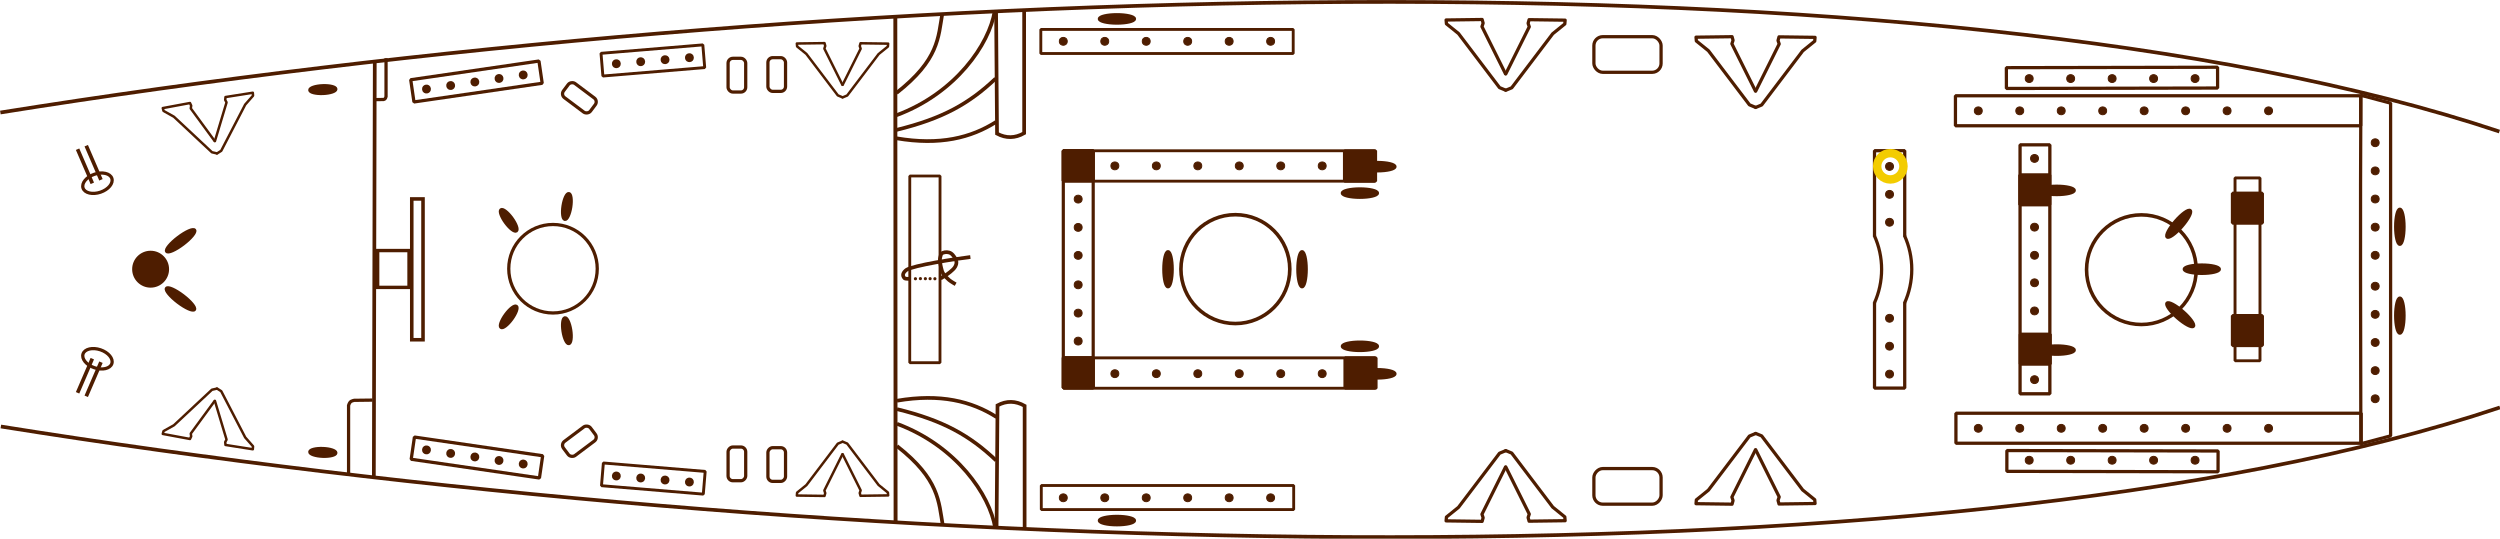 <?xml version="1.0" encoding="UTF-8" standalone="no"?>
<!-- Created with Inkscape (http://www.inkscape.org/) -->

<svg
   xmlns:rigging="https://github.com/jolaf/rigging"
   xmlns:dc="http://purl.org/dc/elements/1.1/"
   xmlns:cc="http://creativecommons.org/ns#"
   xmlns:rdf="http://www.w3.org/1999/02/22-rdf-syntax-ns#"
   xmlns:svg="http://www.w3.org/2000/svg"
   xmlns="http://www.w3.org/2000/svg"
   xmlns:xlink="http://www.w3.org/1999/xlink"
   xmlns:sodipodi="http://sodipodi.sourceforge.net/DTD/sodipodi-0.dtd"
   xmlns:inkscape="http://www.inkscape.org/namespaces/inkscape"
   width="100%"
   viewBox="0 0 675.218 145.48"
   id="svg"
   version="1.1"
   inkscape:version="0.92.0 r15299"
   sodipodi:docname="shtandart-src.svg">
  <defs
     id="defs4">
    <filter
       inkscape:collect="always"
       style="color-interpolation-filters:sRGB"
       id="filter4586"
       x="-0.299"
       width="1.598"
       y="-0.299"
       height="1.598">
      <feGaussianBlur
         inkscape:collect="always"
         stdDeviation="0.266"
         id="feGaussianBlur4588" />
    </filter>
    <filter
       id="green-glow"
       x="-500"
       y="-500"
       width="1000"
       height="1000">
      <feFlood
         result="flood"
         flood-color="rgb(0,255,0)"
         flood-opacity="1"
         id="feFlood5737" />
      <feComposite
         in="flood"
         result="mask"
         in2="SourceGraphic"
         operator="in"
         id="feComposite5739" />
      <feMorphology
         in="mask"
         result="dilated"
         operator="dilate"
         radius="4"
         id="feMorphology5741"
         stdDeviation="6.6" />
      <feGaussianBlur
         in="dilated"
         result="blurred"
         stdDeviation="3.3"
         id="feGaussianBlur5743"
         radius="6" />
      <feMerge
         id="feMerge5745">
        <feMergeNode
           in="blurred"
           id="feMergeNode5747" />
        <feMergeNode
           in="SourceGraphic"
           id="feMergeNode5749" />
      </feMerge>
    </filter>
  </defs>
  <sodipodi:namedview
     id="base"
     pagecolor="#ffffff"
     bordercolor="#666666"
     borderopacity="1.0"
     inkscape:pageopacity="0.0"
     inkscape:pageshadow="2"
     inkscape:zoom="1.9999999"
     inkscape:cx="383.69129"
     inkscape:cy="27.183531"
     inkscape:document-units="px"
     inkscape:current-layer="layer2"
     showgrid="true"
     inkscape:window-width="2560"
     inkscape:window-height="1537"
     inkscape:window-x="1672"
     inkscape:window-y="-8"
     inkscape:window-maximized="1"
     showguides="true"
     inkscape:guide-bbox="true"
     gridtolerance="1"
     objecttolerance="5"
     guidetolerance="1"
     fit-margin-top="0"
     fit-margin-left="0"
     fit-margin-right="0"
     fit-margin-bottom="0">
    <inkscape:grid
       type="xygrid"
       id="grid4394"
       originx="-36.919"
       originy="-539.252" />
    <sodipodi:guide
       position="26.259,72.748"
       orientation="0,1"
       id="guide4311"
       inkscape:locked="false" />
  </sodipodi:namedview>
  <g
     inkscape:groupmode="layer"
     id="layer3"
     inkscape:label="static"
     style="display:inline"
     transform="translate(-36.919,-367.63)"
     sodipodi:insensitive="true">
    <path
       style="fill:none;fill-rule:evenodd;stroke:#4e1d00;stroke-width:1.056px;stroke-linecap:butt;stroke-linejoin:miter;stroke-opacity:1"
       d="m 278.803,508.343 -0.07,-136.424"
       id="path4288"
       inkscape:connector-curvature="0" />
    <path
       style="display:inline;fill:none;fill-rule:evenodd;stroke:#4e1d00;stroke-width:0.88;stroke-linecap:butt;stroke-linejoin:miter;stroke-miterlimit:0;stroke-dasharray:none;stroke-opacity:1"
       d="m 682.589,395.487 -8.036,-2.125 c -0.162,31.116 -0.062,65.644 0,94.118 l 8.036,-2.125 c 0,-29.956 0,-59.912 0,-89.868 z"
       id="path4294"
       inkscape:connector-curvature="0"
       sodipodi:nodetypes="ccccc" />
    <path
       style="fill:none;fill-rule:evenodd;stroke:#4e1d00;stroke-width:0.88;stroke-linecap:butt;stroke-linejoin:miter;stroke-miterlimit:4;stroke-dasharray:none;stroke-opacity:1"
       d="m 141.182,383.355 v 10.38 c -0.175,0.713 -0.438,0.672 -0.685,0.766 l -2.226,0.035"
       id="path4306"
       inkscape:connector-curvature="0"
       sodipodi:nodetypes="cccc" />
    <g
       id="g4394">
      <path
         inkscape:tile-y0="-1.6731129e-06"
         inkscape:tile-x0="-2.8809948e-07"
         inkscape:tile-h="36.004633"
         inkscape:tile-w="675.19792"
         inkscape:tile-cy="18.021847"
         inkscape:tile-cx="337.55918"
         sodipodi:nodetypes="cc"
         inkscape:connector-curvature="0"
         id="path4399"
         d="M 37.019,398.018 C 260,362.362 560,352.362 711.979,403.161"
         style="fill:none;fill-rule:evenodd;stroke:#4e1d00;stroke-width:1px;stroke-linecap:butt;stroke-linejoin:miter;stroke-opacity:1" />
      <path
         sodipodi:nodetypes="cccc"
         inkscape:connector-curvature="0"
         id="path4286"
         d="m 305.95,370.636 0.253,33.082 c 2.441,1.306 4.882,1.261 7.324,-0.126 V 370.257"
         style="fill:none;fill-rule:evenodd;stroke:#4e1d00;stroke-width:1px;stroke-linecap:butt;stroke-linejoin:miter;stroke-opacity:1" />
      <path
         sodipodi:nodetypes="cc"
         inkscape:connector-curvature="0"
         id="path4296"
         d="m 279.055,392.733 c 11.483,-8.995 11.262,-15.064 12.374,-21.466"
         style="fill:none;fill-rule:evenodd;stroke:#4e1d00;stroke-width:1px;stroke-linecap:butt;stroke-linejoin:miter;stroke-opacity:1" />
      <path
         sodipodi:nodetypes="cc"
         inkscape:connector-curvature="0"
         id="path4298"
         d="m 279.055,398.746 c 16.006,-5.945 25.097,-19.221 26.517,-28.111"
         style="fill:none;fill-rule:evenodd;stroke:#4e1d00;stroke-width:1px;stroke-linecap:butt;stroke-linejoin:miter;stroke-opacity:1" />
      <path
         sodipodi:nodetypes="cc"
         inkscape:connector-curvature="0"
         id="path4300"
         d="m 279.055,402.708 c 12.562,-3.067 19.688,-7.145 26.769,-13.858"
         style="fill:none;fill-rule:evenodd;stroke:#4e1d00;stroke-width:1px;stroke-linecap:butt;stroke-linejoin:miter;stroke-opacity:1" />
      <path
         sodipodi:nodetypes="cc"
         inkscape:connector-curvature="0"
         id="path4302"
         d="m 279.055,404.981 c 11.722,2.006 20.149,-0.133 26.895,-4.419"
         style="fill:none;fill-rule:evenodd;stroke:#4e1d00;stroke-width:1px;stroke-linecap:butt;stroke-linejoin:miter;stroke-opacity:1" />
      <rect
         y="393.496"
         x="565.06"
         height="8.108"
         width="109.463"
         id="rect4158"
         style="display:inline;opacity:1;fill:none;fill-opacity:1;fill-rule:evenodd;stroke:#4e1d00;stroke-width:0.88;stroke-linecap:butt;stroke-linejoin:miter;stroke-miterlimit:0;stroke-dasharray:none;stroke-opacity:1" />
      <rect
         transform="matrix(1,-0.002,0.002,1,0,0)"
         y="387.063"
         x="578.039"
         height="5.615"
         width="57.042"
         id="rect4272"
         style="display:inline;opacity:1;fill:none;fill-opacity:1;fill-rule:evenodd;stroke:#4e1d00;stroke-width:0.88;stroke-linecap:round;stroke-linejoin:miter;stroke-miterlimit:0;stroke-dasharray:none;stroke-opacity:1" />
      <rect
         style="display:inline;opacity:1;fill:none;fill-opacity:1;fill-rule:evenodd;stroke:#4e1d00;stroke-width:0.777;stroke-linecap:butt;stroke-linejoin:miter;stroke-miterlimit:0;stroke-dasharray:none;stroke-opacity:1"
         id="rect4231"
         width="84.366"
         height="8.21"
         x="324.103"
         y="408.345" />
      <rect
         y="375.577"
         x="318.031"
         height="6.51"
         width="68.166"
         id="rect4238"
         style="display:inline;opacity:1;fill:none;fill-opacity:1;fill-rule:evenodd;stroke:#4e1d00;stroke-width:0.777;stroke-linecap:butt;stroke-linejoin:miter;stroke-miterlimit:0;stroke-dasharray:none;stroke-opacity:1" />
      <rect
         transform="rotate(-4.735)"
         y="397.173"
         x="167.028"
         height="6.154"
         width="27.593"
         id="rect4267"
         style="display:inline;opacity:1;fill:none;fill-opacity:1;fill-rule:evenodd;stroke:#4e1d00;stroke-width:0.787;stroke-linecap:butt;stroke-linejoin:miter;stroke-miterlimit:0;stroke-dasharray:none;stroke-opacity:1" />
      <rect
         transform="rotate(-8.297)"
         style="display:inline;opacity:1;fill:none;fill-opacity:1;fill-rule:evenodd;stroke:#4e1d00;stroke-width:0.88;stroke-linecap:butt;stroke-linejoin:miter;stroke-miterlimit:0;stroke-dasharray:none;stroke-opacity:1"
         id="rect4281"
         width="35"
         height="6.061"
         x="90.144"
         y="406.429" />
      <rect
         y="414.902"
         x="582.484"
         height="8.012"
         width="8.012"
         id="rect4212"
         style="display:inline;opacity:1;fill:#4e1d00;fill-opacity:1;fill-rule:evenodd;stroke:#4e1d00;stroke-width:0.937;stroke-linecap:butt;stroke-linejoin:miter;stroke-miterlimit:0;stroke-dasharray:none;stroke-opacity:1" />
      <rect
         style="display:inline;opacity:1;fill:#4e1d00;fill-opacity:1;fill-rule:evenodd;stroke:#4e1d00;stroke-width:0.88;stroke-linecap:butt;stroke-linejoin:miter;stroke-miterlimit:0;stroke-dasharray:none;stroke-opacity:1"
         id="rect4227"
         width="8.109"
         height="8.109"
         x="400.07"
         y="408.425" />
    </g>
    <g
       id="g4319">
      <path
         inkscape:connector-curvature="0"
         id="path4304"
         d="M 137.89,496.362 138.138,384.146"
         style="fill:none;fill-rule:evenodd;stroke:#4e1d00;stroke-width:1px;stroke-linecap:butt;stroke-linejoin:miter;stroke-opacity:1"
         sodipodi:nodetypes="cc" />
    </g>
    <ellipse
       transform="translate(36.919,367.63)"
       style="display:inline;opacity:1;fill:#4e1d00;fill-opacity:1;fill-rule:evenodd;stroke:#4e1d00;stroke-width:0.98;stroke-linecap:butt;stroke-linejoin:miter;stroke-miterlimit:0.3;stroke-dasharray:none;stroke-opacity:1"
       id="path4314"
       cx="40.678"
       cy="72.707"
       rx="4.495"
       ry="4.495" />
    <rect
       style="display:inline;opacity:1;fill:#4e1d00;fill-opacity:0;fill-rule:evenodd;stroke:#4e1d00;stroke-width:0.921;stroke-linecap:butt;stroke-linejoin:miter;stroke-miterlimit:4;stroke-dasharray:none;stroke-opacity:1"
       id="rect4317"
       width="8.482"
       height="9.949"
       x="138.915"
       y="435.302" />
    <rect
       style="display:inline;opacity:1;fill:#4e1d00;fill-opacity:0;fill-rule:evenodd;stroke:#4e1d00;stroke-width:0.961;stroke-linecap:butt;stroke-linejoin:miter;stroke-miterlimit:4;stroke-dasharray:none;stroke-opacity:1"
       id="rect4322"
       width="3.041"
       height="38.031"
       x="148.131"
       y="421.36" />
    <circle
       transform="translate(36.919,367.63)"
       style="display:inline;opacity:1;fill:none;fill-opacity:0;fill-rule:evenodd;stroke:#4e1d00;stroke-width:0.88;stroke-linecap:butt;stroke-linejoin:miter;stroke-miterlimit:4;stroke-dasharray:none;stroke-opacity:1"
       id="path4326"
       cx="149.358"
       cy="72.581"
       r="11.95" />
    <g
       id="g4332">
      <path
         style="display:inline;fill:none;fill-rule:evenodd;stroke:#4e1d00;stroke-width:0.767;stroke-linecap:butt;stroke-linejoin:miter;stroke-miterlimit:0;stroke-dasharray:none;stroke-opacity:1"
         d="m 290.809,415.168 h -8.168 c -0.004,16.806 -0.007,33.613 -0.011,50.419 h 8.168 c 0.004,-16.806 0.007,-33.613 0.011,-50.419 z"
         id="path4247"
         inkscape:connector-curvature="0"
         sodipodi:nodetypes="ccccc" />
    </g>
    <g
       id="g4338">
      <path
         style="display:inline;fill:none;fill-rule:evenodd;stroke:#4e1d00;stroke-width:0.86;stroke-linecap:butt;stroke-linejoin:miter;stroke-miterlimit:0;stroke-dasharray:none;stroke-opacity:1"
         d="m 332.178,472.394 h -8.075 c 0,-21.34 0,-42.68 0,-64.019 h 8.075 c 0,21.34 0,42.68 0,64.019 z"
         id="path4336"
         inkscape:connector-curvature="0"
         sodipodi:nodetypes="ccccc" />
    </g>
    <ellipse
       transform="translate(36.919,367.63)"
       style="display:inline;opacity:1;fill:none;fill-opacity:1;fill-rule:evenodd;stroke:#4e1d00;stroke-width:0.974;stroke-linecap:butt;stroke-linejoin:miter;stroke-miterlimit:4;stroke-dasharray:none;stroke-opacity:1"
       id="path4342"
       cx="333.656"
       cy="72.684"
       rx="14.7"
       ry="14.7" />
    <g
       id="g4318">
      <g
         id="g4299">
        <path
           style="display:inline;fill:none;fill-rule:evenodd;stroke:#4e1d00;stroke-width:0.882;stroke-linecap:butt;stroke-linejoin:miter;stroke-miterlimit:0;stroke-dasharray:none;stroke-opacity:1"
           d="m 543.2,431.437 v -23.112 h 8.158 v 23.15"
           id="path4201"
           inkscape:connector-curvature="0" />
        <path
           sodipodi:nodetypes="ccc"
           inkscape:connector-curvature="0"
           id="path4211"
           d="m 551.285,431.226 c 1.304,2.875 1.979,5.997 1.979,9.164 0,3.167 -0.675,6.288 -1.979,9.164"
           style="display:inline;opacity:1;fill:none;fill-opacity:1;fill-rule:evenodd;stroke:#4e1d00;stroke-width:0.88;stroke-linecap:butt;stroke-linejoin:round;stroke-miterlimit:0;stroke-dasharray:none;stroke-opacity:1" />
      </g>
      <g
         transform="matrix(1,0,0,-1,-1.332961e-5,880.779)"
         id="g4305">
        <path
           inkscape:connector-curvature="0"
           id="path4308"
           d="m 543.2,431.437 v -23.112 h 8.158 v 23.15"
           style="display:inline;fill:none;fill-rule:evenodd;stroke:#4e1d00;stroke-width:0.882;stroke-linecap:butt;stroke-linejoin:miter;stroke-miterlimit:0;stroke-dasharray:none;stroke-opacity:1" />
        <path
           sodipodi:nodetypes="ccc"
           inkscape:connector-curvature="0"
           id="path4312"
           d="m 543.138,431.226 c 1.304,2.875 1.979,5.997 1.979,9.164 0,3.167 -0.675,6.288 -1.979,9.164"
           style="display:inline;opacity:1;fill:none;fill-opacity:1;fill-rule:evenodd;stroke:#4e1d00;stroke-width:0.88;stroke-linecap:butt;stroke-linejoin:round;stroke-miterlimit:0;stroke-dasharray:none;stroke-opacity:1" />
      </g>
    </g>
    <rect
       transform="translate(3.5988812e-6,4.8545675e-5)"
       style="display:inline;opacity:1;fill:none;fill-opacity:1;fill-rule:evenodd;stroke:#4e1d00;stroke-width:0.888;stroke-linecap:butt;stroke-linejoin:miter;stroke-miterlimit:0;stroke-dasharray:none;stroke-opacity:1"
       id="rect4326"
       width="8.047"
       height="67.236"
       x="582.51"
       y="406.753" />
    <circle
       transform="translate(36.919,367.63)"
       style="display:inline;opacity:1;fill:none;fill-opacity:1;fill-rule:evenodd;stroke:#4e1d00;stroke-width:0.962;stroke-linecap:butt;stroke-linejoin:miter;stroke-miterlimit:0;stroke-dasharray:none;stroke-opacity:1"
       id="path4330"
       cx="578.359"
       cy="72.838"
       r="14.805" />
    <rect
       transform="translate(36.919,367.63)"
       style="display:inline;opacity:1;fill:none;fill-opacity:1;fill-rule:evenodd;stroke:#4e1d00;stroke-width:0.79;stroke-linecap:butt;stroke-linejoin:miter;stroke-miterlimit:0;stroke-dasharray:none;stroke-opacity:1"
       id="rect4333"
       width="6.742"
       height="49.382"
       x="603.653"
       y="48.055" />
    <use
       x="0"
       y="0"
       xlink:href="#g4394"
       id="use4410"
       transform="matrix(1,0,0,-1,0.129,880.84)"
       width="100%"
       height="100%" />
    <path
       sodipodi:nodetypes="cccc"
       inkscape:connector-curvature="0"
       id="path4412"
       d="m 131.064,495.741 v -18.614 c 0.389,-1.278 0.973,-1.205 1.523,-1.374 l 4.95,-0.062"
       style="fill:none;fill-rule:evenodd;stroke:#4e1d00;stroke-width:0.88;stroke-linecap:butt;stroke-linejoin:miter;stroke-miterlimit:4;stroke-dasharray:none;stroke-opacity:1" />
  </g>
  <g
     inkscape:groupmode="layer"
     id="layer1"
     inkscape:label="nagel"
     style="display:inline"
     transform="translate(0.02,-7.1415848e-6)"
     sodipodi:insensitive="true">
    <ellipse
       transform="translate(-36.94,-367.63)"
       style="display:inline;opacity:1;fill:#4e1d00;fill-opacity:1;fill-rule:evenodd;stroke:#4e1d00;stroke-width:0.88;stroke-linecap:round;stroke-linejoin:round;stroke-miterlimit:4;stroke-dasharray:none;stroke-opacity:1"
       id="path4223"
       ry="4.735"
       rx="1.126"
       cy="428.876"
       cx="685.088" />
    <g
       id="g4296">
      <circle
         r="1.067"
         cy="406.182"
         cx="678.429"
         id="path4177"
         style="display:inline;opacity:1;fill:#4e1d00;fill-opacity:1;fill-rule:evenodd;stroke:#4e1d00;stroke-width:0.266;stroke-linecap:butt;stroke-linejoin:miter;stroke-miterlimit:2.9;stroke-dasharray:none;stroke-opacity:1"
         transform="translate(-36.94,-367.63)" />
      <circle
         style="display:inline;opacity:1;fill:#4e1d00;fill-opacity:1;fill-rule:evenodd;stroke:#4e1d00;stroke-width:0.266;stroke-linecap:butt;stroke-linejoin:miter;stroke-miterlimit:2.9;stroke-dasharray:none;stroke-opacity:1"
         id="circle4312"
         cx="678.429"
         cy="413.782"
         r="1.067"
         transform="translate(-36.94,-367.63)" />
      <circle
         r="1.067"
         cy="421.382"
         cx="678.429"
         id="circle4314"
         style="display:inline;opacity:1;fill:#4e1d00;fill-opacity:1;fill-rule:evenodd;stroke:#4e1d00;stroke-width:0.266;stroke-linecap:butt;stroke-linejoin:miter;stroke-miterlimit:2.9;stroke-dasharray:none;stroke-opacity:1"
         transform="translate(-36.94,-367.63)" />
      <circle
         style="display:inline;opacity:1;fill:#4e1d00;fill-opacity:1;fill-rule:evenodd;stroke:#4e1d00;stroke-width:0.266;stroke-linecap:butt;stroke-linejoin:miter;stroke-miterlimit:2.9;stroke-dasharray:none;stroke-opacity:1"
         id="circle4316"
         cx="678.429"
         cy="428.982"
         r="1.067"
         transform="translate(-36.94,-367.63)" />
      <circle
         r="1.067"
         cy="436.582"
         cx="678.429"
         id="circle4318"
         style="display:inline;opacity:1;fill:#4e1d00;fill-opacity:1;fill-rule:evenodd;stroke:#4e1d00;stroke-width:0.266;stroke-linecap:butt;stroke-linejoin:miter;stroke-miterlimit:2.9;stroke-dasharray:none;stroke-opacity:1"
         transform="translate(-36.94,-367.63)" />
    </g>
    <ellipse
       cx="752.554"
       cy="-89.318"
       rx="1.126"
       ry="4.735"
       id="ellipse4225"
       style="display:inline;opacity:1;fill:#4e1d00;fill-opacity:1;fill-rule:evenodd;stroke:#4e1d00;stroke-width:0.88;stroke-linecap:round;stroke-linejoin:round;stroke-miterlimit:4;stroke-dasharray:none;stroke-opacity:1"
       transform="rotate(41.161,471.065,-233.004)" />
    <rect
       transform="translate(-36.94,-367.63)"
       y="419.847"
       x="639.91"
       height="8.012"
       width="8.012"
       id="rect4199"
       style="display:inline;opacity:1;fill:#4e1d00;fill-opacity:1;fill-rule:evenodd;stroke:#4e1d00;stroke-width:0.937;stroke-linecap:butt;stroke-linejoin:miter;stroke-miterlimit:0;stroke-dasharray:none;stroke-opacity:1" />
    <g
       id="g4304">
      <circle
         style="display:inline;opacity:1;fill:#4e1d00;fill-opacity:1;fill-rule:evenodd;stroke:#4e1d00;stroke-width:0.266;stroke-linecap:butt;stroke-linejoin:miter;stroke-miterlimit:2.9;stroke-dasharray:none;stroke-opacity:1"
         id="circle4168"
         cx="571.23"
         cy="397.562"
         r="1.067"
         transform="translate(-36.94,-367.63)" />
      <circle
         r="1.067"
         cy="397.562"
         cx="582.43"
         id="circle4170"
         style="display:inline;opacity:1;fill:#4e1d00;fill-opacity:1;fill-rule:evenodd;stroke:#4e1d00;stroke-width:0.266;stroke-linecap:butt;stroke-linejoin:miter;stroke-miterlimit:2.9;stroke-dasharray:none;stroke-opacity:1"
         transform="translate(-36.94,-367.63)" />
      <circle
         style="display:inline;opacity:1;fill:#4e1d00;fill-opacity:1;fill-rule:evenodd;stroke:#4e1d00;stroke-width:0.266;stroke-linecap:butt;stroke-linejoin:miter;stroke-miterlimit:2.9;stroke-dasharray:none;stroke-opacity:1"
         id="circle4172"
         cx="593.63"
         cy="397.562"
         r="1.067"
         transform="translate(-36.94,-367.63)" />
      <circle
         r="1.067"
         cy="397.562"
         cx="604.83"
         id="circle4174"
         style="display:inline;opacity:1;fill:#4e1d00;fill-opacity:1;fill-rule:evenodd;stroke:#4e1d00;stroke-width:0.266;stroke-linecap:butt;stroke-linejoin:miter;stroke-miterlimit:2.9;stroke-dasharray:none;stroke-opacity:1"
         transform="translate(-36.94,-367.63)" />
      <circle
         style="display:inline;opacity:1;fill:#4e1d00;fill-opacity:1;fill-rule:evenodd;stroke:#4e1d00;stroke-width:0.266;stroke-linecap:butt;stroke-linejoin:miter;stroke-miterlimit:2.9;stroke-dasharray:none;stroke-opacity:1"
         id="circle4176"
         cx="616.03"
         cy="397.562"
         r="1.067"
         transform="translate(-36.94,-367.63)" />
      <circle
         r="1.067"
         cy="397.562"
         cx="627.23"
         id="circle4178"
         style="display:inline;opacity:1;fill:#4e1d00;fill-opacity:1;fill-rule:evenodd;stroke:#4e1d00;stroke-width:0.266;stroke-linecap:butt;stroke-linejoin:miter;stroke-miterlimit:2.9;stroke-dasharray:none;stroke-opacity:1"
         transform="translate(-36.94,-367.63)" />
      <circle
         style="display:inline;opacity:1;fill:#4e1d00;fill-opacity:1;fill-rule:evenodd;stroke:#4e1d00;stroke-width:0.266;stroke-linecap:butt;stroke-linejoin:miter;stroke-miterlimit:2.9;stroke-dasharray:none;stroke-opacity:1"
         id="circle4180"
         cx="638.43"
         cy="397.562"
         r="1.067"
         transform="translate(-36.94,-367.63)" />
      <circle
         r="1.067"
         cy="397.562"
         cx="649.63"
         id="circle4182"
         style="display:inline;opacity:1;fill:#4e1d00;fill-opacity:1;fill-rule:evenodd;stroke:#4e1d00;stroke-width:0.266;stroke-linecap:butt;stroke-linejoin:miter;stroke-miterlimit:2.9;stroke-dasharray:none;stroke-opacity:1"
         transform="translate(-36.94,-367.63)" />
    </g>
    <g
       transform="translate(-36.94,-367.631)"
       style="display:inline"
       id="g5102"
       rigging:deck="fore"
       rigging:rail="shrouds"
       rigging:side="port">
      <circle
         style="opacity:1;fill:#4e1d00;fill-opacity:1;fill-rule:evenodd;stroke:#4e1d00;stroke-width:0.266;stroke-linecap:butt;stroke-linejoin:miter;stroke-miterlimit:2.9;stroke-dasharray:none;stroke-opacity:1"
         id="circle4188"
         cx="584.98"
         cy="388.852"
         r="1.067" />
      <circle
         r="1.067"
         cy="388.852"
         cx="596.18"
         id="circle4190"
         style="opacity:1;fill:#4e1d00;fill-opacity:1;fill-rule:evenodd;stroke:#4e1d00;stroke-width:0.266;stroke-linecap:butt;stroke-linejoin:miter;stroke-miterlimit:2.9;stroke-dasharray:none;stroke-opacity:1" />
      <circle
         style="opacity:1;fill:#4e1d00;fill-opacity:1;fill-rule:evenodd;stroke:#4e1d00;stroke-width:0.266;stroke-linecap:butt;stroke-linejoin:miter;stroke-miterlimit:2.9;stroke-dasharray:none;stroke-opacity:1"
         id="circle4192"
         cx="607.38"
         cy="388.852"
         r="1.067" />
      <circle
         r="1.067"
         cy="388.852"
         cx="618.58"
         id="circle4194"
         style="opacity:1;fill:#4e1d00;fill-opacity:1;fill-rule:evenodd;stroke:#4e1d00;stroke-width:0.266;stroke-linecap:butt;stroke-linejoin:miter;stroke-miterlimit:2.9;stroke-dasharray:none;stroke-opacity:1" />
      <circle
         style="opacity:1;fill:#4e1d00;fill-opacity:1;fill-rule:evenodd;stroke:#4e1d00;stroke-width:0.266;stroke-linecap:butt;stroke-linejoin:miter;stroke-miterlimit:2.9;stroke-dasharray:none;stroke-opacity:1"
         id="circle4196"
         cx="629.78"
         cy="388.852"
         r="1.067" />
    </g>
    <g
       id="g4334">
      <circle
         r="1.067"
         cy="436.582"
         cx="586.42"
         id="circle4208"
         style="display:inline;opacity:1;fill:#4e1d00;fill-opacity:1;fill-rule:evenodd;stroke:#4e1d00;stroke-width:0.266;stroke-linecap:butt;stroke-linejoin:miter;stroke-miterlimit:2.9;stroke-dasharray:none;stroke-opacity:1"
         transform="translate(-36.94,-367.63)" />
      <circle
         r="1.067"
         cy="428.982"
         cx="586.42"
         id="circle4210"
         style="display:inline;opacity:1;fill:#4e1d00;fill-opacity:1;fill-rule:evenodd;stroke:#4e1d00;stroke-width:0.266;stroke-linecap:butt;stroke-linejoin:miter;stroke-miterlimit:2.9;stroke-dasharray:none;stroke-opacity:1"
         transform="translate(-36.94,-367.63)" />
      <circle
         style="display:inline;opacity:1;fill:#4e1d00;fill-opacity:1;fill-rule:evenodd;stroke:#4e1d00;stroke-width:0.266;stroke-linecap:butt;stroke-linejoin:miter;stroke-miterlimit:2.9;stroke-dasharray:none;stroke-opacity:1"
         id="circle4214"
         cx="586.42"
         cy="410.421"
         r="1.067"
         transform="translate(-36.94,-367.63)" />
    </g>
    <ellipse
       cx="419.054"
       cy="-592.41"
       rx="1.126"
       ry="4.735"
       id="ellipse4231"
       style="display:inline;opacity:1;fill:#4e1d00;fill-opacity:1;fill-rule:evenodd;stroke:#4e1d00;stroke-width:0.88;stroke-linecap:round;stroke-linejoin:round;stroke-miterlimit:4;stroke-dasharray:none;stroke-opacity:1"
       transform="rotate(90,165.345,-202.285)" />
    <g
       id="g4384">
      <circle
         r="1.067"
         cy="44.952"
         cx="510.32"
         id="circle4207"
         style="display:inline;opacity:1;fill:#4e1d00;fill-opacity:1;fill-rule:evenodd;stroke:#4e1d00;stroke-width:0.266;stroke-linecap:butt;stroke-linejoin:miter;stroke-miterlimit:2.9;stroke-dasharray:none;stroke-opacity:1" />
      <circle
         style="display:inline;opacity:1;fill:#4e1d00;fill-opacity:1;fill-rule:evenodd;stroke:#4e1d00;stroke-width:0.266;stroke-linecap:butt;stroke-linejoin:miter;stroke-miterlimit:2.9;stroke-dasharray:none;stroke-opacity:1"
         id="circle4222"
         cx="510.32"
         cy="52.492"
         r="1.067" />
      <circle
         r="1.067"
         cy="60.032"
         cx="510.32"
         id="circle4224"
         style="display:inline;opacity:1;fill:#4e1d00;fill-opacity:1;fill-rule:evenodd;stroke:#4e1d00;stroke-width:0.266;stroke-linecap:butt;stroke-linejoin:miter;stroke-miterlimit:2.9;stroke-dasharray:none;stroke-opacity:1" />
    </g>
    <g
       id="g4357">
      <g
         transform="translate(-36.404,-370.666)"
         id="g4211"
         style="display:inline">
        <path
           style="fill:none;fill-rule:evenodd;stroke:#4e1d00;stroke-width:0.88;stroke-linecap:round;stroke-linejoin:round;stroke-miterlimit:4;stroke-dasharray:none;stroke-opacity:1"
           d="m 510.58,395.264 6.339,-12.723 -0.312,-0.938 0.268,-0.982 9.732,0.134 -0.089,1.027 -3.259,2.634 -11.071,14.598 -1.607,0.67"
           id="path4205"
           inkscape:connector-curvature="0"
           sodipodi:nodetypes="ccccccccc" />
        <path
           sodipodi:nodetypes="ccccccccc"
           inkscape:connector-curvature="0"
           id="path4209"
           d="m 510.485,395.219 -6.339,-12.723 0.312,-0.938 -0.268,-0.982 -9.732,0.134 0.089,1.027 3.259,2.634 11.071,14.598 1.607,0.67"
           style="fill:none;fill-rule:evenodd;stroke:#4e1d00;stroke-width:0.88;stroke-linecap:round;stroke-linejoin:round;stroke-miterlimit:4;stroke-dasharray:none;stroke-opacity:1" />
      </g>
      <g
         id="g4215"
         transform="translate(-103.904,-375.309)"
         style="display:inline">
        <path
           sodipodi:nodetypes="ccccccccc"
           inkscape:connector-curvature="0"
           id="path4217"
           d="m 510.58,395.264 6.339,-12.723 -0.312,-0.938 0.268,-0.982 9.732,0.134 -0.089,1.027 -3.259,2.634 -11.071,14.598 -1.607,0.67"
           style="fill:none;fill-rule:evenodd;stroke:#4e1d00;stroke-width:0.88;stroke-linecap:round;stroke-linejoin:round;stroke-miterlimit:4;stroke-dasharray:none;stroke-opacity:1" />
        <path
           style="fill:none;fill-rule:evenodd;stroke:#4e1d00;stroke-width:0.88;stroke-linecap:round;stroke-linejoin:round;stroke-miterlimit:4;stroke-dasharray:none;stroke-opacity:1"
           d="m 510.485,395.219 -6.339,-12.723 0.312,-0.938 -0.268,-0.982 -9.732,0.134 0.089,1.027 3.259,2.634 11.071,14.598 1.607,0.67"
           id="path4219"
           inkscape:connector-curvature="0"
           sodipodi:nodetypes="ccccccccc" />
      </g>
      <rect
         rx="2.4"
         y="377.541"
         x="467.411"
         height="9.613"
         width="18.143"
         id="rect4221"
         style="display:inline;opacity:1;fill:none;fill-opacity:1;fill-rule:evenodd;stroke:#4e1d00;stroke-width:0.88;stroke-linecap:round;stroke-linejoin:round;stroke-miterlimit:4;stroke-dasharray:none;stroke-opacity:1"
         transform="translate(-36.94,-367.63)" />
    </g>
    <ellipse
       cx="372.733"
       cy="-338.585"
       rx="1.126"
       ry="4.735"
       id="ellipse4236"
       style="display:inline;opacity:1;fill:#4e1d00;fill-opacity:1;fill-rule:evenodd;stroke:#4e1d00;stroke-width:0.88;stroke-linecap:round;stroke-linejoin:round;stroke-miterlimit:4;stroke-dasharray:none;stroke-opacity:1"
       transform="rotate(90,165.345,-202.285)" />
    <g
       id="g4358">
      <circle
         r="1.067"
         cy="378.792"
         cx="324.1"
         id="circle4240"
         style="display:inline;opacity:1;fill:#4e1d00;fill-opacity:1;fill-rule:evenodd;stroke:#4e1d00;stroke-width:0.266;stroke-linecap:butt;stroke-linejoin:miter;stroke-miterlimit:2.9;stroke-dasharray:none;stroke-opacity:1"
         transform="translate(-36.94,-367.63)" />
      <circle
         style="display:inline;opacity:1;fill:#4e1d00;fill-opacity:1;fill-rule:evenodd;stroke:#4e1d00;stroke-width:0.266;stroke-linecap:butt;stroke-linejoin:miter;stroke-miterlimit:2.9;stroke-dasharray:none;stroke-opacity:1"
         id="circle4242"
         cx="335.3"
         cy="378.792"
         r="1.067"
         transform="translate(-36.94,-367.63)" />
      <circle
         r="1.067"
         cy="378.792"
         cx="346.5"
         id="circle4244"
         style="display:inline;opacity:1;fill:#4e1d00;fill-opacity:1;fill-rule:evenodd;stroke:#4e1d00;stroke-width:0.266;stroke-linecap:butt;stroke-linejoin:miter;stroke-miterlimit:2.9;stroke-dasharray:none;stroke-opacity:1"
         transform="translate(-36.94,-367.63)" />
      <circle
         style="display:inline;opacity:1;fill:#4e1d00;fill-opacity:1;fill-rule:evenodd;stroke:#4e1d00;stroke-width:0.266;stroke-linecap:butt;stroke-linejoin:miter;stroke-miterlimit:2.9;stroke-dasharray:none;stroke-opacity:1"
         id="circle4246"
         cx="357.7"
         cy="378.792"
         r="1.067"
         transform="translate(-36.94,-367.63)" />
      <circle
         r="1.067"
         cy="378.792"
         cx="368.9"
         id="circle4248"
         style="display:inline;opacity:1;fill:#4e1d00;fill-opacity:1;fill-rule:evenodd;stroke:#4e1d00;stroke-width:0.266;stroke-linecap:butt;stroke-linejoin:miter;stroke-miterlimit:2.9;stroke-dasharray:none;stroke-opacity:1"
         transform="translate(-36.94,-367.63)" />
      <circle
         style="display:inline;opacity:1;fill:#4e1d00;fill-opacity:1;fill-rule:evenodd;stroke:#4e1d00;stroke-width:0.266;stroke-linecap:butt;stroke-linejoin:miter;stroke-miterlimit:2.9;stroke-dasharray:none;stroke-opacity:1"
         id="circle4250"
         cx="380.1"
         cy="378.792"
         r="1.067"
         transform="translate(-36.94,-367.63)" />
    </g>
    <rect
       transform="translate(-36.94,-367.63)"
       style="display:inline;opacity:1;fill:#4e1d00;fill-opacity:1;fill-rule:evenodd;stroke:#4e1d00;stroke-width:0.88;stroke-linecap:butt;stroke-linejoin:miter;stroke-miterlimit:0;stroke-dasharray:none;stroke-opacity:1"
       id="rect4213"
       width="8.109"
       height="8.109"
       x="324.097"
       y="408.336" />
    <ellipse
       cx="412.644"
       cy="-408.942"
       rx="1.126"
       ry="4.735"
       id="ellipse4219"
       style="display:inline;opacity:1;fill:#4e1d00;fill-opacity:1;fill-rule:evenodd;stroke:#4e1d00;stroke-width:0.88;stroke-linecap:round;stroke-linejoin:round;stroke-miterlimit:4;stroke-dasharray:none;stroke-opacity:1"
       transform="rotate(90,165.345,-202.285)" />
    <g
       id="g4366">
      <circle
         style="display:inline;opacity:1;fill:#4e1d00;fill-opacity:1;fill-rule:evenodd;stroke:#4e1d00;stroke-width:0.266;stroke-linecap:butt;stroke-linejoin:miter;stroke-miterlimit:2.9;stroke-dasharray:none;stroke-opacity:1"
         id="circle4217"
         cx="338.03"
         cy="412.432"
         r="1.067"
         transform="translate(-36.94,-367.63)" />
      <circle
         r="1.067"
         cy="412.432"
         cx="349.23"
         id="circle4216"
         style="display:inline;opacity:1;fill:#4e1d00;fill-opacity:1;fill-rule:evenodd;stroke:#4e1d00;stroke-width:0.266;stroke-linecap:butt;stroke-linejoin:miter;stroke-miterlimit:2.9;stroke-dasharray:none;stroke-opacity:1"
         transform="translate(-36.94,-367.63)" />
      <circle
         style="display:inline;opacity:1;fill:#4e1d00;fill-opacity:1;fill-rule:evenodd;stroke:#4e1d00;stroke-width:0.266;stroke-linecap:butt;stroke-linejoin:miter;stroke-miterlimit:2.9;stroke-dasharray:none;stroke-opacity:1"
         id="circle4218"
         cx="360.43"
         cy="412.432"
         r="1.067"
         transform="translate(-36.94,-367.63)" />
      <circle
         r="1.067"
         cy="412.432"
         cx="371.63"
         id="circle4220"
         style="display:inline;opacity:1;fill:#4e1d00;fill-opacity:1;fill-rule:evenodd;stroke:#4e1d00;stroke-width:0.266;stroke-linecap:butt;stroke-linejoin:miter;stroke-miterlimit:2.9;stroke-dasharray:none;stroke-opacity:1"
         transform="translate(-36.94,-367.63)" />
      <circle
         style="display:inline;opacity:1;fill:#4e1d00;fill-opacity:1;fill-rule:evenodd;stroke:#4e1d00;stroke-width:0.266;stroke-linecap:butt;stroke-linejoin:miter;stroke-miterlimit:2.9;stroke-dasharray:none;stroke-opacity:1"
         id="circle4223"
         cx="382.83"
         cy="412.432"
         r="1.067"
         transform="translate(-36.94,-367.63)" />
      <circle
         r="1.067"
         cy="412.432"
         cx="394.03"
         id="circle4225"
         style="display:inline;opacity:1;fill:#4e1d00;fill-opacity:1;fill-rule:evenodd;stroke:#4e1d00;stroke-width:0.266;stroke-linecap:butt;stroke-linejoin:miter;stroke-miterlimit:2.9;stroke-dasharray:none;stroke-opacity:1"
         transform="translate(-36.94,-367.63)" />
    </g>
    <ellipse
       transform="rotate(90,165.345,-202.285)"
       style="display:inline;opacity:1;fill:#4e1d00;fill-opacity:1;fill-rule:evenodd;stroke:#4e1d00;stroke-width:0.88;stroke-linecap:round;stroke-linejoin:round;stroke-miterlimit:4;stroke-dasharray:none;stroke-opacity:1"
       id="ellipse4229"
       ry="4.735"
       rx="1.126"
       cy="-404.21"
       cx="419.787" />
    <g
       id="g4374">
      <circle
         r="1.067"
         cy="436.607"
         cx="328.12"
         id="circle4234"
         style="display:inline;opacity:1;fill:#4e1d00;fill-opacity:1;fill-rule:evenodd;stroke:#4e1d00;stroke-width:0.266;stroke-linecap:butt;stroke-linejoin:miter;stroke-miterlimit:2.9;stroke-dasharray:none;stroke-opacity:1"
         transform="translate(-36.94,-367.63)" />
      <circle
         style="display:inline;opacity:1;fill:#4e1d00;fill-opacity:1;fill-rule:evenodd;stroke:#4e1d00;stroke-width:0.266;stroke-linecap:butt;stroke-linejoin:miter;stroke-miterlimit:2.9;stroke-dasharray:none;stroke-opacity:1"
         id="circle4243"
         cx="328.12"
         cy="429.047"
         r="1.067"
         transform="translate(-36.94,-367.63)" />
      <circle
         r="1.067"
         cy="421.407"
         cx="328.12"
         id="circle4245"
         style="display:inline;opacity:1;fill:#4e1d00;fill-opacity:1;fill-rule:evenodd;stroke:#4e1d00;stroke-width:0.266;stroke-linecap:butt;stroke-linejoin:miter;stroke-miterlimit:2.9;stroke-dasharray:none;stroke-opacity:1"
         transform="translate(-36.94,-367.63)" />
    </g>
    <g
       style="display:inline"
       id="g4276"
       transform="translate(-36.624,-385.82)">
      <g
         transform="translate(-0.032,0.063)"
         id="g4268">
        <circle
           style="display:inline;opacity:1;fill:#4e1d00;fill-opacity:1;fill-rule:evenodd;stroke:#4e1d00;stroke-width:0;stroke-linecap:butt;stroke-linejoin:miter;stroke-miterlimit:0;stroke-dasharray:none;stroke-opacity:1"
           id="path4253"
           cx="283.884"
           cy="461.044"
           r="0.426" />
        <circle
           r="0.426"
           cy="461.013"
           cx="285.226"
           id="circle4255"
           style="display:inline;opacity:1;fill:#4e1d00;fill-opacity:1;fill-rule:evenodd;stroke:#4e1d00;stroke-width:0;stroke-linecap:butt;stroke-linejoin:miter;stroke-miterlimit:0;stroke-dasharray:none;stroke-opacity:1" />
        <circle
           style="display:inline;opacity:1;fill:#4e1d00;fill-opacity:1;fill-rule:evenodd;stroke:#4e1d00;stroke-width:0;stroke-linecap:butt;stroke-linejoin:miter;stroke-miterlimit:0;stroke-dasharray:none;stroke-opacity:1"
           id="circle4257"
           cx="286.568"
           cy="461.028"
           r="0.426" />
        <circle
           r="0.426"
           cy="461.028"
           cx="287.846"
           id="circle4259"
           style="display:inline;opacity:1;fill:#4e1d00;fill-opacity:1;fill-rule:evenodd;stroke:#4e1d00;stroke-width:0;stroke-linecap:butt;stroke-linejoin:miter;stroke-miterlimit:0;stroke-dasharray:none;stroke-opacity:1" />
        <circle
           style="display:inline;opacity:1;fill:#4e1d00;fill-opacity:1;fill-rule:evenodd;stroke:#4e1d00;stroke-width:0;stroke-linecap:butt;stroke-linejoin:miter;stroke-miterlimit:0;stroke-dasharray:none;stroke-opacity:1"
           id="circle4261"
           cx="289.14"
           cy="461.044"
           r="0.426" />
        <path
           style="fill:none;fill-rule:evenodd;stroke:#4e1d00;stroke-width:1px;stroke-linecap:butt;stroke-linejoin:miter;stroke-opacity:1"
           d="m 298.721,455.173 c -3.993,0.489 -15.46,2.284 -17.267,3.472 -0.874,0.684 -1.281,1.456 -0.505,2.273 0.295,0.218 1.515,0.126 1.515,0.126"
           id="path4249"
           inkscape:connector-curvature="0"
           sodipodi:nodetypes="cccc" />
      </g>
      <path
         sodipodi:nodetypes="cszzzzzzzzc"
         inkscape:connector-curvature="0"
         id="path4251"
         d="m 290.64,461.044 c 0,0 1.792,-1.092 2.589,-1.768 0.499,-0.424 1.088,-0.913 1.357,-1.421 0.27,-0.508 0.393,-0.888 0.316,-1.452 -0.077,-0.564 -0.8,-1.72 -1.438,-2.147 -0.638,-0.427 -1.581,-0.414 -2.192,-0.158 -0.612,0.256 -0.566,0.713 -0.758,1.357 -0.191,0.644 0.115,1.993 0.284,2.715 0.169,0.722 0.251,1.043 0.6,1.61 0.349,0.567 0.988,1.204 1.547,1.673 0.559,0.469 1.768,1.136 1.768,1.136"
         style="fill:none;fill-rule:evenodd;stroke:#4e1d00;stroke-width:1px;stroke-linecap:butt;stroke-linejoin:miter;stroke-opacity:1" />
    </g>
    <g
       id="g4420">
      <circle
         transform="rotate(-4.735,-4464.323,262.905)"
         r="0.759"
         cy="400.309"
         cx="170.924"
         id="path4269"
         style="display:inline;opacity:1;fill:#4e1d00;fill-opacity:1;fill-rule:evenodd;stroke:#4e1d00;stroke-width:0.882;stroke-linecap:butt;stroke-linejoin:miter;stroke-miterlimit:0;stroke-dasharray:none;stroke-opacity:1" />
      <circle
         transform="rotate(-4.735,-4464.323,262.905)"
         style="display:inline;opacity:1;fill:#4e1d00;fill-opacity:1;fill-rule:evenodd;stroke:#4e1d00;stroke-width:0.882;stroke-linecap:butt;stroke-linejoin:miter;stroke-miterlimit:0;stroke-dasharray:none;stroke-opacity:1"
         id="circle4273"
         cx="177.524"
         cy="400.309"
         r="0.759" />
      <circle
         transform="rotate(-4.735,-4464.323,262.905)"
         r="0.759"
         cy="400.309"
         cx="184.124"
         id="circle4275"
         style="display:inline;opacity:1;fill:#4e1d00;fill-opacity:1;fill-rule:evenodd;stroke:#4e1d00;stroke-width:0.882;stroke-linecap:butt;stroke-linejoin:miter;stroke-miterlimit:0;stroke-dasharray:none;stroke-opacity:1" />
      <circle
         transform="rotate(-4.735,-4464.323,262.905)"
         style="display:inline;opacity:1;fill:#4e1d00;fill-opacity:1;fill-rule:evenodd;stroke:#4e1d00;stroke-width:0.882;stroke-linecap:butt;stroke-linejoin:miter;stroke-miterlimit:0;stroke-dasharray:none;stroke-opacity:1"
         id="circle4277"
         cx="190.724"
         cy="400.309"
         r="0.759" />
    </g>
    <g
       id="g4413">
      <circle
         transform="rotate(-8.297,-2552.648,70.82)"
         style="display:inline;opacity:1;fill:#4e1d00;fill-opacity:1;fill-rule:evenodd;stroke:#4e1d00;stroke-width:0.882;stroke-linecap:butt;stroke-linejoin:miter;stroke-miterlimit:0;stroke-dasharray:none;stroke-opacity:1"
         id="circle4283"
         cx="93.994"
         cy="409.518"
         r="0.759" />
      <circle
         transform="rotate(-8.297,-2552.648,70.82)"
         r="0.759"
         cy="409.518"
         cx="100.594"
         id="circle4285"
         style="display:inline;opacity:1;fill:#4e1d00;fill-opacity:1;fill-rule:evenodd;stroke:#4e1d00;stroke-width:0.882;stroke-linecap:butt;stroke-linejoin:miter;stroke-miterlimit:0;stroke-dasharray:none;stroke-opacity:1" />
      <circle
         transform="rotate(-8.297,-2552.648,70.82)"
         style="display:inline;opacity:1;fill:#4e1d00;fill-opacity:1;fill-rule:evenodd;stroke:#4e1d00;stroke-width:0.882;stroke-linecap:butt;stroke-linejoin:miter;stroke-miterlimit:0;stroke-dasharray:none;stroke-opacity:1"
         id="circle4287"
         cx="107.194"
         cy="409.518"
         r="0.759" />
      <circle
         transform="rotate(-8.297,-2552.648,70.82)"
         r="0.759"
         cy="409.518"
         cx="113.794"
         id="circle4289"
         style="display:inline;opacity:1;fill:#4e1d00;fill-opacity:1;fill-rule:evenodd;stroke:#4e1d00;stroke-width:0.882;stroke-linecap:butt;stroke-linejoin:miter;stroke-miterlimit:0;stroke-dasharray:none;stroke-opacity:1" />
      <circle
         transform="rotate(-8.297,-2552.648,70.82)"
         style="display:inline;opacity:1;fill:#4e1d00;fill-opacity:1;fill-rule:evenodd;stroke:#4e1d00;stroke-width:0.882;stroke-linecap:butt;stroke-linejoin:miter;stroke-miterlimit:0;stroke-dasharray:none;stroke-opacity:1"
         id="circle4291"
         cx="120.394"
         cy="409.518"
         r="0.759" />
    </g>
    <g
       id="g4431">
      <g
         transform="matrix(0.767,0,0,0.767,-164.049,-280.252)"
         id="g4333"
         style="display:inline">
        <path
           style="fill:none;fill-rule:evenodd;stroke:#4e1d00;stroke-width:0.88;stroke-linecap:round;stroke-linejoin:round;stroke-miterlimit:4;stroke-dasharray:none;stroke-opacity:1"
           d="m 510.58,395.264 6.339,-12.723 -0.312,-0.938 0.268,-0.982 9.732,0.134 -0.089,1.027 -3.259,2.634 -11.071,14.598 -1.607,0.67"
           id="path4335"
           inkscape:connector-curvature="0"
           sodipodi:nodetypes="ccccccccc" />
        <path
           sodipodi:nodetypes="ccccccccc"
           inkscape:connector-curvature="0"
           id="path4337"
           d="m 510.485,395.219 -6.339,-12.723 0.312,-0.938 -0.268,-0.982 -9.732,0.134 0.089,1.027 3.259,2.634 11.071,14.598 1.607,0.67"
           style="fill:none;fill-rule:evenodd;stroke:#4e1d00;stroke-width:0.88;stroke-linecap:round;stroke-linejoin:round;stroke-miterlimit:4;stroke-dasharray:none;stroke-opacity:1" />
      </g>
      <rect
         rx="1.3"
         y="383.204"
         x="244.323"
         height="9.104"
         width="4.761"
         id="rect4293"
         style="display:inline;opacity:1;fill:none;fill-opacity:1;fill-rule:evenodd;stroke:#4e1d00;stroke-width:0.88;stroke-linecap:butt;stroke-linejoin:miter;stroke-miterlimit:0.3;stroke-dasharray:none;stroke-opacity:1"
         transform="translate(-36.94,-367.63)" />
      <rect
         rx="1.3"
         y="383.383"
         x="233.564"
         height="9.104"
         width="4.761"
         id="rect4299"
         style="display:inline;opacity:1;fill:none;fill-opacity:1;fill-rule:evenodd;stroke:#4e1d00;stroke-width:0.88;stroke-linecap:butt;stroke-linejoin:miter;stroke-miterlimit:0.3;stroke-dasharray:none;stroke-opacity:1"
         transform="translate(-36.94,-367.63)" />
      <rect
         transform="rotate(-53.144,-385.991,-146.887)"
         style="display:inline;opacity:1;fill:none;fill-opacity:1;fill-rule:evenodd;stroke:#4e1d00;stroke-width:0.88;stroke-linecap:butt;stroke-linejoin:miter;stroke-miterlimit:0.3;stroke-dasharray:none;stroke-opacity:1"
         id="rect4301"
         width="4.761"
         height="9.104"
         x="-201.674"
         y="386.552"
         rx="1.3" />
    </g>
    <g
       id="g4475">
      <ellipse
         transform="rotate(8.781,2375.523,-424.364)"
         ry="3.527"
         rx="1.045"
         cy="389.416"
         cx="252.435"
         id="path4329"
         style="display:inline;opacity:1;fill:#4e1d00;fill-opacity:1;fill-rule:evenodd;stroke:#4e1d00;stroke-width:0.88;stroke-linecap:butt;stroke-linejoin:miter;stroke-miterlimit:0;stroke-dasharray:none;stroke-opacity:1" />
      <ellipse
         style="display:inline;opacity:1;fill:#4e1d00;fill-opacity:1;fill-rule:evenodd;stroke:#4e1d00;stroke-width:0.88;stroke-linecap:butt;stroke-linejoin:miter;stroke-miterlimit:0;stroke-dasharray:none;stroke-opacity:1"
         id="ellipse4331"
         cx="-111.226"
         cy="447.729"
         rx="1.045"
         ry="3.527"
         transform="rotate(-36.151,-581.664,-127.225)" />
    </g>
    <g
       id="g4487">
      <g
         transform="matrix(0.756,-0.13,0.13,0.756,-379.355,-194.342)"
         id="g4309"
         style="display:inline">
        <path
           style="fill:none;fill-rule:evenodd;stroke:#4e1d00;stroke-width:0.88;stroke-linecap:round;stroke-linejoin:round;stroke-miterlimit:4;stroke-dasharray:none;stroke-opacity:1"
           d="m 510.58,395.264 6.339,-12.723 -0.312,-0.938 0.268,-0.982 9.732,0.134 -0.089,1.027 -3.259,2.634 -11.071,14.598 -1.607,0.67"
           id="path4311"
           inkscape:connector-curvature="0"
           sodipodi:nodetypes="ccccccccc" />
        <path
           sodipodi:nodetypes="ccccccccc"
           inkscape:connector-curvature="0"
           id="path4313"
           d="m 510.485,395.219 -6.339,-12.723 0.312,-0.938 -0.268,-0.982 -9.732,0.134 0.089,1.027 3.259,2.634 11.071,14.598 1.607,0.67"
           style="fill:none;fill-rule:evenodd;stroke:#4e1d00;stroke-width:0.88;stroke-linecap:round;stroke-linejoin:round;stroke-miterlimit:4;stroke-dasharray:none;stroke-opacity:1" />
      </g>
      <g
         transform="translate(-1.75,-4.75)"
         id="g4408">
        <ellipse
           style="display:inline;opacity:1;fill:none;fill-opacity:1;fill-rule:evenodd;stroke:#4e1d00;stroke-width:0.88;stroke-linecap:butt;stroke-linejoin:miter;stroke-miterlimit:0.3;stroke-dasharray:none;stroke-opacity:1"
           id="path4323"
           cx="-74.057"
           cy="420.366"
           rx="4.104"
           ry="2.557"
           transform="rotate(-18.749,-1131.871,-71.94)" />
        <path
           transform="translate(-36.94,-367.63)"
           sodipodi:nodetypes="cc"
           inkscape:connector-curvature="0"
           id="path4328"
           d="m 61.959,411.73 3.977,9.218"
           style="display:inline;fill:none;fill-rule:evenodd;stroke:#4e1d00;stroke-width:1px;stroke-linecap:butt;stroke-linejoin:miter;stroke-opacity:1" />
        <path
           transform="translate(-36.94,-367.63)"
           style="display:inline;fill:none;fill-rule:evenodd;stroke:#4e1d00;stroke-width:1px;stroke-linecap:butt;stroke-linejoin:miter;stroke-opacity:1"
           d="m 59.623,412.677 3.977,9.218"
           id="path4325"
           inkscape:connector-curvature="0"
           sodipodi:nodetypes="cc" />
      </g>
      <ellipse
         transform="rotate(87.793)"
         ry="3.527"
         rx="1.045"
         cy="-86.175"
         cx="27.538"
         id="use4688"
         style="display:inline;opacity:1;fill:#4e1d00;fill-opacity:1;fill-rule:evenodd;stroke:#4e1d00;stroke-width:0.88;stroke-linecap:butt;stroke-linejoin:miter;stroke-miterlimit:0;stroke-dasharray:none;stroke-opacity:1"
         inkscape:tile-x0="57.956545"
         inkscape:tile-y0="23.456158" />
    </g>
    <g
       rigging:side="port"
       rigging:rail="shrouds"
       rigging:deck="fore"
       id="g4282"
       style="display:inline"
       transform="translate(-36.939,-264.546)">
      <circle
         r="1.067"
         cy="388.852"
         cx="584.98"
         id="circle4284"
         style="opacity:1;fill:#4e1d00;fill-opacity:1;fill-rule:evenodd;stroke:#4e1d00;stroke-width:0.266;stroke-linecap:butt;stroke-linejoin:miter;stroke-miterlimit:2.9;stroke-dasharray:none;stroke-opacity:1" />
      <circle
         style="opacity:1;fill:#4e1d00;fill-opacity:1;fill-rule:evenodd;stroke:#4e1d00;stroke-width:0.266;stroke-linecap:butt;stroke-linejoin:miter;stroke-miterlimit:2.9;stroke-dasharray:none;stroke-opacity:1"
         id="circle4286"
         cx="596.18"
         cy="388.852"
         r="1.067" />
      <circle
         r="1.067"
         cy="388.852"
         cx="607.38"
         id="circle4288"
         style="opacity:1;fill:#4e1d00;fill-opacity:1;fill-rule:evenodd;stroke:#4e1d00;stroke-width:0.266;stroke-linecap:butt;stroke-linejoin:miter;stroke-miterlimit:2.9;stroke-dasharray:none;stroke-opacity:1" />
      <circle
         style="opacity:1;fill:#4e1d00;fill-opacity:1;fill-rule:evenodd;stroke:#4e1d00;stroke-width:0.266;stroke-linecap:butt;stroke-linejoin:miter;stroke-miterlimit:2.9;stroke-dasharray:none;stroke-opacity:1"
         id="circle4290"
         cx="618.58"
         cy="388.852"
         r="1.067" />
      <circle
         r="1.067"
         cy="388.852"
         cx="629.78"
         id="circle4292"
         style="opacity:1;fill:#4e1d00;fill-opacity:1;fill-rule:evenodd;stroke:#4e1d00;stroke-width:0.266;stroke-linecap:butt;stroke-linejoin:miter;stroke-miterlimit:2.9;stroke-dasharray:none;stroke-opacity:1" />
    </g>
    <g
       id="g4294"
       transform="translate(3.4263092e-4,85.75)">
      <circle
         transform="translate(-36.94,-367.63)"
         r="1.067"
         cy="397.562"
         cx="571.23"
         id="circle4296"
         style="display:inline;opacity:1;fill:#4e1d00;fill-opacity:1;fill-rule:evenodd;stroke:#4e1d00;stroke-width:0.266;stroke-linecap:butt;stroke-linejoin:miter;stroke-miterlimit:2.9;stroke-dasharray:none;stroke-opacity:1" />
      <circle
         transform="translate(-36.94,-367.63)"
         style="display:inline;opacity:1;fill:#4e1d00;fill-opacity:1;fill-rule:evenodd;stroke:#4e1d00;stroke-width:0.266;stroke-linecap:butt;stroke-linejoin:miter;stroke-miterlimit:2.9;stroke-dasharray:none;stroke-opacity:1"
         id="circle4298"
         cx="582.43"
         cy="397.562"
         r="1.067" />
      <circle
         transform="translate(-36.94,-367.63)"
         r="1.067"
         cy="397.562"
         cx="593.63"
         id="circle4300"
         style="display:inline;opacity:1;fill:#4e1d00;fill-opacity:1;fill-rule:evenodd;stroke:#4e1d00;stroke-width:0.266;stroke-linecap:butt;stroke-linejoin:miter;stroke-miterlimit:2.9;stroke-dasharray:none;stroke-opacity:1" />
      <circle
         transform="translate(-36.94,-367.63)"
         style="display:inline;opacity:1;fill:#4e1d00;fill-opacity:1;fill-rule:evenodd;stroke:#4e1d00;stroke-width:0.266;stroke-linecap:butt;stroke-linejoin:miter;stroke-miterlimit:2.9;stroke-dasharray:none;stroke-opacity:1"
         id="circle4302"
         cx="604.83"
         cy="397.562"
         r="1.067" />
      <circle
         transform="translate(-36.94,-367.63)"
         r="1.067"
         cy="397.562"
         cx="616.03"
         id="circle4304"
         style="display:inline;opacity:1;fill:#4e1d00;fill-opacity:1;fill-rule:evenodd;stroke:#4e1d00;stroke-width:0.266;stroke-linecap:butt;stroke-linejoin:miter;stroke-miterlimit:2.9;stroke-dasharray:none;stroke-opacity:1" />
      <circle
         transform="translate(-36.94,-367.63)"
         style="display:inline;opacity:1;fill:#4e1d00;fill-opacity:1;fill-rule:evenodd;stroke:#4e1d00;stroke-width:0.266;stroke-linecap:butt;stroke-linejoin:miter;stroke-miterlimit:2.9;stroke-dasharray:none;stroke-opacity:1"
         id="circle4306"
         cx="627.23"
         cy="397.562"
         r="1.067" />
      <circle
         transform="translate(-36.94,-367.63)"
         r="1.067"
         cy="397.562"
         cx="638.43"
         id="circle4308"
         style="display:inline;opacity:1;fill:#4e1d00;fill-opacity:1;fill-rule:evenodd;stroke:#4e1d00;stroke-width:0.266;stroke-linecap:butt;stroke-linejoin:miter;stroke-miterlimit:2.9;stroke-dasharray:none;stroke-opacity:1" />
      <circle
         transform="translate(-36.94,-367.63)"
         style="display:inline;opacity:1;fill:#4e1d00;fill-opacity:1;fill-rule:evenodd;stroke:#4e1d00;stroke-width:0.266;stroke-linecap:butt;stroke-linejoin:miter;stroke-miterlimit:2.9;stroke-dasharray:none;stroke-opacity:1"
         id="circle4310"
         cx="649.63"
         cy="397.562"
         r="1.067" />
    </g>
    <g
       id="g4312"
       transform="translate(3.1976551e-4,38.75)">
      <circle
         transform="translate(-36.94,-367.63)"
         style="display:inline;opacity:1;fill:#4e1d00;fill-opacity:1;fill-rule:evenodd;stroke:#4e1d00;stroke-width:0.266;stroke-linecap:butt;stroke-linejoin:miter;stroke-miterlimit:2.9;stroke-dasharray:none;stroke-opacity:1"
         id="circle4315"
         cx="678.429"
         cy="406.182"
         r="1.067" />
      <circle
         transform="translate(-36.94,-367.63)"
         r="1.067"
         cy="413.782"
         cx="678.429"
         id="circle4317"
         style="display:inline;opacity:1;fill:#4e1d00;fill-opacity:1;fill-rule:evenodd;stroke:#4e1d00;stroke-width:0.266;stroke-linecap:butt;stroke-linejoin:miter;stroke-miterlimit:2.9;stroke-dasharray:none;stroke-opacity:1" />
      <circle
         transform="translate(-36.94,-367.63)"
         style="display:inline;opacity:1;fill:#4e1d00;fill-opacity:1;fill-rule:evenodd;stroke:#4e1d00;stroke-width:0.266;stroke-linecap:butt;stroke-linejoin:miter;stroke-miterlimit:2.9;stroke-dasharray:none;stroke-opacity:1"
         id="circle4319"
         cx="678.429"
         cy="421.382"
         r="1.067" />
      <circle
         transform="translate(-36.94,-367.63)"
         r="1.067"
         cy="428.982"
         cx="678.429"
         id="circle4321"
         style="display:inline;opacity:1;fill:#4e1d00;fill-opacity:1;fill-rule:evenodd;stroke:#4e1d00;stroke-width:0.266;stroke-linecap:butt;stroke-linejoin:miter;stroke-miterlimit:2.9;stroke-dasharray:none;stroke-opacity:1" />
      <circle
         transform="translate(-36.94,-367.63)"
         style="display:inline;opacity:1;fill:#4e1d00;fill-opacity:1;fill-rule:evenodd;stroke:#4e1d00;stroke-width:0.266;stroke-linecap:butt;stroke-linejoin:miter;stroke-miterlimit:2.9;stroke-dasharray:none;stroke-opacity:1"
         id="circle4323"
         cx="678.429"
         cy="436.582"
         r="1.067" />
    </g>
    <ellipse
       cx="648.148"
       cy="85.246"
       rx="1.126"
       ry="4.735"
       id="ellipse4325"
       style="display:inline;opacity:1;fill:#4e1d00;fill-opacity:1;fill-rule:evenodd;stroke:#4e1d00;stroke-width:0.88;stroke-linecap:round;stroke-linejoin:round;stroke-miterlimit:4;stroke-dasharray:none;stroke-opacity:1" />
    <rect
       style="display:inline;opacity:1;fill:#4e1d00;fill-opacity:1;fill-rule:evenodd;stroke:#4e1d00;stroke-width:0.937;stroke-linecap:butt;stroke-linejoin:miter;stroke-miterlimit:0;stroke-dasharray:none;stroke-opacity:1"
       id="rect4327"
       width="8.012"
       height="8.012"
       x="602.97"
       y="85.275" />
    <ellipse
       style="display:inline;opacity:1;fill:#4e1d00;fill-opacity:1;fill-rule:evenodd;stroke:#4e1d00;stroke-width:0.88;stroke-linecap:round;stroke-linejoin:round;stroke-miterlimit:4;stroke-dasharray:none;stroke-opacity:1"
       id="ellipse4329"
       ry="4.735"
       rx="1.126"
       cy="-594.658"
       cx="72.709"
       transform="rotate(90)" />
    <ellipse
       transform="rotate(131.161)"
       style="display:inline;opacity:1;fill:#4e1d00;fill-opacity:1;fill-rule:evenodd;stroke:#4e1d00;stroke-width:0.88;stroke-linecap:round;stroke-linejoin:round;stroke-miterlimit:4;stroke-dasharray:none;stroke-opacity:1"
       id="ellipse4332"
       ry="4.735"
       rx="1.126"
       cy="-499.254"
       cx="-323.559" />
    <g
       id="g4339"
       transform="matrix(1,0,0,-1,3.4200031e-4,145.33)">
      <circle
         transform="translate(-36.94,-367.63)"
         style="display:inline;opacity:1;fill:#4e1d00;fill-opacity:1;fill-rule:evenodd;stroke:#4e1d00;stroke-width:0.266;stroke-linecap:butt;stroke-linejoin:miter;stroke-miterlimit:2.9;stroke-dasharray:none;stroke-opacity:1"
         id="circle4341"
         cx="586.42"
         cy="436.582"
         r="1.067" />
      <circle
         transform="translate(-36.94,-367.63)"
         style="display:inline;opacity:1;fill:#4e1d00;fill-opacity:1;fill-rule:evenodd;stroke:#4e1d00;stroke-width:0.266;stroke-linecap:butt;stroke-linejoin:miter;stroke-miterlimit:2.9;stroke-dasharray:none;stroke-opacity:1"
         id="circle4343"
         cx="586.42"
         cy="428.982"
         r="1.067" />
      <circle
         transform="translate(-36.94,-367.63)"
         r="1.067"
         cy="410.421"
         cx="586.42"
         id="circle4345"
         style="display:inline;opacity:1;fill:#4e1d00;fill-opacity:1;fill-rule:evenodd;stroke:#4e1d00;stroke-width:0.266;stroke-linecap:butt;stroke-linejoin:miter;stroke-miterlimit:2.9;stroke-dasharray:none;stroke-opacity:1" />
    </g>
    <ellipse
       transform="rotate(90)"
       style="display:inline;opacity:1;fill:#4e1d00;fill-opacity:1;fill-rule:evenodd;stroke:#4e1d00;stroke-width:0.88;stroke-linecap:round;stroke-linejoin:round;stroke-miterlimit:4;stroke-dasharray:none;stroke-opacity:1"
       id="ellipse4347"
       ry="4.735"
       rx="1.126"
       cy="-555.47"
       cx="94.558" />
    <g
       id="g4349"
       transform="translate(0,41.012)">
      <circle
         transform="translate(-36.94,-367.63)"
         style="display:inline;opacity:1;fill:#4e1d00;fill-opacity:1;fill-rule:evenodd;stroke:#4e1d00;stroke-width:0.266;stroke-linecap:butt;stroke-linejoin:miter;stroke-miterlimit:2.9;stroke-dasharray:none;stroke-opacity:1"
         id="circle4351"
         cx="547.26"
         cy="412.582"
         r="1.067" />
      <circle
         transform="translate(-36.94,-367.63)"
         r="1.067"
         cy="420.122"
         cx="547.26"
         id="circle4353"
         style="display:inline;opacity:1;fill:#4e1d00;fill-opacity:1;fill-rule:evenodd;stroke:#4e1d00;stroke-width:0.266;stroke-linecap:butt;stroke-linejoin:miter;stroke-miterlimit:2.9;stroke-dasharray:none;stroke-opacity:1" />
      <circle
         transform="translate(-36.94,-367.63)"
         style="display:inline;opacity:1;fill:#4e1d00;fill-opacity:1;fill-rule:evenodd;stroke:#4e1d00;stroke-width:0.266;stroke-linecap:butt;stroke-linejoin:miter;stroke-miterlimit:2.9;stroke-dasharray:none;stroke-opacity:1"
         id="circle4355"
         cx="547.26"
         cy="427.662"
         r="1.067" />
    </g>
    <g
       id="g4367"
       transform="matrix(1,0,0,-1,1.0610231e-4,146.08)">
      <g
         style="display:inline"
         id="g4369"
         transform="translate(-36.404,-370.666)">
        <path
           sodipodi:nodetypes="ccccccccc"
           inkscape:connector-curvature="0"
           id="path4371"
           d="m 510.58,395.264 6.339,-12.723 -0.312,-0.938 0.268,-0.982 9.732,0.134 -0.089,1.027 -3.259,2.634 -11.071,14.598 -1.607,0.67"
           style="fill:none;fill-rule:evenodd;stroke:#4e1d00;stroke-width:0.88;stroke-linecap:round;stroke-linejoin:round;stroke-miterlimit:4;stroke-dasharray:none;stroke-opacity:1" />
        <path
           style="fill:none;fill-rule:evenodd;stroke:#4e1d00;stroke-width:0.88;stroke-linecap:round;stroke-linejoin:round;stroke-miterlimit:4;stroke-dasharray:none;stroke-opacity:1"
           d="m 510.485,395.219 -6.339,-12.723 0.312,-0.938 -0.268,-0.982 -9.732,0.134 0.089,1.027 3.259,2.634 11.071,14.598 1.607,0.67"
           id="path4373"
           inkscape:connector-curvature="0"
           sodipodi:nodetypes="ccccccccc" />
      </g>
      <g
         style="display:inline"
         transform="translate(-103.904,-375.309)"
         id="g4375">
        <path
           style="fill:none;fill-rule:evenodd;stroke:#4e1d00;stroke-width:0.88;stroke-linecap:round;stroke-linejoin:round;stroke-miterlimit:4;stroke-dasharray:none;stroke-opacity:1"
           d="m 510.58,395.264 6.339,-12.723 -0.312,-0.938 0.268,-0.982 9.732,0.134 -0.089,1.027 -3.259,2.634 -11.071,14.598 -1.607,0.67"
           id="path4377"
           inkscape:connector-curvature="0"
           sodipodi:nodetypes="ccccccccc" />
        <path
           sodipodi:nodetypes="ccccccccc"
           inkscape:connector-curvature="0"
           id="path4379"
           d="m 510.485,395.219 -6.339,-12.723 0.312,-0.938 -0.268,-0.982 -9.732,0.134 0.089,1.027 3.259,2.634 11.071,14.598 1.607,0.67"
           style="fill:none;fill-rule:evenodd;stroke:#4e1d00;stroke-width:0.88;stroke-linecap:round;stroke-linejoin:round;stroke-miterlimit:4;stroke-dasharray:none;stroke-opacity:1" />
      </g>
      <rect
         transform="translate(-36.94,-367.63)"
         style="display:inline;opacity:1;fill:none;fill-opacity:1;fill-rule:evenodd;stroke:#4e1d00;stroke-width:0.88;stroke-linecap:round;stroke-linejoin:round;stroke-miterlimit:4;stroke-dasharray:none;stroke-opacity:1"
         id="rect4381"
         width="18.143"
         height="9.613"
         x="467.411"
         y="377.541"
         rx="2.4" />
    </g>
    <g
       id="g4383"
       transform="translate(2.8753596e-4,123.283)">
      <circle
         transform="translate(-36.94,-367.63)"
         style="display:inline;opacity:1;fill:#4e1d00;fill-opacity:1;fill-rule:evenodd;stroke:#4e1d00;stroke-width:0.266;stroke-linecap:butt;stroke-linejoin:miter;stroke-miterlimit:2.9;stroke-dasharray:none;stroke-opacity:1"
         id="circle4385"
         cx="324.1"
         cy="378.792"
         r="1.067" />
      <circle
         transform="translate(-36.94,-367.63)"
         r="1.067"
         cy="378.792"
         cx="335.3"
         id="circle4387"
         style="display:inline;opacity:1;fill:#4e1d00;fill-opacity:1;fill-rule:evenodd;stroke:#4e1d00;stroke-width:0.266;stroke-linecap:butt;stroke-linejoin:miter;stroke-miterlimit:2.9;stroke-dasharray:none;stroke-opacity:1" />
      <circle
         transform="translate(-36.94,-367.63)"
         style="display:inline;opacity:1;fill:#4e1d00;fill-opacity:1;fill-rule:evenodd;stroke:#4e1d00;stroke-width:0.266;stroke-linecap:butt;stroke-linejoin:miter;stroke-miterlimit:2.9;stroke-dasharray:none;stroke-opacity:1"
         id="circle4389"
         cx="346.5"
         cy="378.792"
         r="1.067" />
      <circle
         transform="translate(-36.94,-367.63)"
         r="1.067"
         cy="378.792"
         cx="357.7"
         id="circle4391"
         style="display:inline;opacity:1;fill:#4e1d00;fill-opacity:1;fill-rule:evenodd;stroke:#4e1d00;stroke-width:0.266;stroke-linecap:butt;stroke-linejoin:miter;stroke-miterlimit:2.9;stroke-dasharray:none;stroke-opacity:1" />
      <circle
         transform="translate(-36.94,-367.63)"
         style="display:inline;opacity:1;fill:#4e1d00;fill-opacity:1;fill-rule:evenodd;stroke:#4e1d00;stroke-width:0.266;stroke-linecap:butt;stroke-linejoin:miter;stroke-miterlimit:2.9;stroke-dasharray:none;stroke-opacity:1"
         id="circle4393"
         cx="368.9"
         cy="378.792"
         r="1.067" />
      <circle
         transform="translate(-36.94,-367.63)"
         r="1.067"
         cy="378.792"
         cx="380.1"
         id="circle4395"
         style="display:inline;opacity:1;fill:#4e1d00;fill-opacity:1;fill-rule:evenodd;stroke:#4e1d00;stroke-width:0.266;stroke-linecap:butt;stroke-linejoin:miter;stroke-miterlimit:2.9;stroke-dasharray:none;stroke-opacity:1" />
    </g>
    <g
       id="g4397"
       transform="translate(2.9652077e-4,56.125)">
      <circle
         transform="translate(-36.94,-367.63)"
         r="1.067"
         cy="412.432"
         cx="338.03"
         id="circle4399"
         style="display:inline;opacity:1;fill:#4e1d00;fill-opacity:1;fill-rule:evenodd;stroke:#4e1d00;stroke-width:0.266;stroke-linecap:butt;stroke-linejoin:miter;stroke-miterlimit:2.9;stroke-dasharray:none;stroke-opacity:1" />
      <circle
         transform="translate(-36.94,-367.63)"
         style="display:inline;opacity:1;fill:#4e1d00;fill-opacity:1;fill-rule:evenodd;stroke:#4e1d00;stroke-width:0.266;stroke-linecap:butt;stroke-linejoin:miter;stroke-miterlimit:2.9;stroke-dasharray:none;stroke-opacity:1"
         id="circle4401"
         cx="349.23"
         cy="412.432"
         r="1.067" />
      <circle
         transform="translate(-36.94,-367.63)"
         r="1.067"
         cy="412.432"
         cx="360.43"
         id="circle4403"
         style="display:inline;opacity:1;fill:#4e1d00;fill-opacity:1;fill-rule:evenodd;stroke:#4e1d00;stroke-width:0.266;stroke-linecap:butt;stroke-linejoin:miter;stroke-miterlimit:2.9;stroke-dasharray:none;stroke-opacity:1" />
      <circle
         transform="translate(-36.94,-367.63)"
         style="display:inline;opacity:1;fill:#4e1d00;fill-opacity:1;fill-rule:evenodd;stroke:#4e1d00;stroke-width:0.266;stroke-linecap:butt;stroke-linejoin:miter;stroke-miterlimit:2.9;stroke-dasharray:none;stroke-opacity:1"
         id="circle4405"
         cx="371.63"
         cy="412.432"
         r="1.067" />
      <circle
         transform="translate(-36.94,-367.63)"
         r="1.067"
         cy="412.432"
         cx="382.83"
         id="circle4407"
         style="display:inline;opacity:1;fill:#4e1d00;fill-opacity:1;fill-rule:evenodd;stroke:#4e1d00;stroke-width:0.266;stroke-linecap:butt;stroke-linejoin:miter;stroke-miterlimit:2.9;stroke-dasharray:none;stroke-opacity:1" />
      <circle
         transform="translate(-36.94,-367.63)"
         style="display:inline;opacity:1;fill:#4e1d00;fill-opacity:1;fill-rule:evenodd;stroke:#4e1d00;stroke-width:0.266;stroke-linecap:butt;stroke-linejoin:miter;stroke-miterlimit:2.9;stroke-dasharray:none;stroke-opacity:1"
         id="circle4409"
         cx="394.03"
         cy="412.432"
         r="1.067" />
    </g>
    <ellipse
       transform="rotate(90)"
       style="display:inline;opacity:1;fill:#4e1d00;fill-opacity:1;fill-rule:evenodd;stroke:#4e1d00;stroke-width:0.88;stroke-linecap:round;stroke-linejoin:round;stroke-miterlimit:4;stroke-dasharray:none;stroke-opacity:1"
       id="ellipse4411"
       ry="4.735"
       rx="1.126"
       cy="-372.003"
       cx="100.963" />
    <ellipse
       cx="93.531"
       cy="-367.271"
       rx="1.126"
       ry="4.735"
       id="ellipse4413"
       style="display:inline;opacity:1;fill:#4e1d00;fill-opacity:1;fill-rule:evenodd;stroke:#4e1d00;stroke-width:0.88;stroke-linecap:round;stroke-linejoin:round;stroke-miterlimit:4;stroke-dasharray:none;stroke-opacity:1"
       transform="rotate(90)" />
    <g
       id="g4415"
       transform="translate(0,23.15)">
      <circle
         transform="translate(-36.94,-367.63)"
         style="display:inline;opacity:1;fill:#4e1d00;fill-opacity:1;fill-rule:evenodd;stroke:#4e1d00;stroke-width:0.266;stroke-linecap:butt;stroke-linejoin:miter;stroke-miterlimit:2.9;stroke-dasharray:none;stroke-opacity:1"
         id="circle4417"
         cx="328.12"
         cy="436.607"
         r="1.067" />
      <circle
         transform="translate(-36.94,-367.63)"
         r="1.067"
         cy="429.047"
         cx="328.12"
         id="circle4419"
         style="display:inline;opacity:1;fill:#4e1d00;fill-opacity:1;fill-rule:evenodd;stroke:#4e1d00;stroke-width:0.266;stroke-linecap:butt;stroke-linejoin:miter;stroke-miterlimit:2.9;stroke-dasharray:none;stroke-opacity:1" />
      <circle
         transform="translate(-36.94,-367.63)"
         style="display:inline;opacity:1;fill:#4e1d00;fill-opacity:1;fill-rule:evenodd;stroke:#4e1d00;stroke-width:0.266;stroke-linecap:butt;stroke-linejoin:miter;stroke-miterlimit:2.9;stroke-dasharray:none;stroke-opacity:1"
         id="circle4421"
         cx="328.12"
         cy="421.407"
         r="1.067" />
    </g>
    <rect
       y="96.606"
       x="287.157"
       height="8.109"
       width="8.109"
       id="rect4423"
       style="display:inline;opacity:1;fill:#4e1d00;fill-opacity:1;fill-rule:evenodd;stroke:#4e1d00;stroke-width:0.88;stroke-linecap:butt;stroke-linejoin:miter;stroke-miterlimit:0;stroke-dasharray:none;stroke-opacity:1" />
    <ellipse
       transform="rotate(90)"
       style="display:inline;opacity:1;fill:#4e1d00;fill-opacity:1;fill-rule:evenodd;stroke:#4e1d00;stroke-width:0.88;stroke-linecap:round;stroke-linejoin:round;stroke-miterlimit:4;stroke-dasharray:none;stroke-opacity:1"
       id="ellipse4425"
       ry="4.735"
       rx="1.126"
       cy="-301.645"
       cx="140.603" />
    <ellipse
       cx="-351.645"
       cy="-72.719"
       rx="1.126"
       ry="4.735"
       id="ellipse4427"
       style="display:inline;opacity:1;fill:#4e1d00;fill-opacity:1;fill-rule:evenodd;stroke:#4e1d00;stroke-width:0.88;stroke-linecap:round;stroke-linejoin:round;stroke-miterlimit:4;stroke-dasharray:none;stroke-opacity:1"
       transform="scale(-1)" />
    <ellipse
       transform="scale(-1)"
       style="display:inline;opacity:1;fill:#4e1d00;fill-opacity:1;fill-rule:evenodd;stroke:#4e1d00;stroke-width:0.88;stroke-linecap:round;stroke-linejoin:round;stroke-miterlimit:4;stroke-dasharray:none;stroke-opacity:1"
       id="ellipse4429"
       ry="4.735"
       rx="1.126"
       cy="-72.719"
       cx="-315.445" />
    <g
       id="g4439"
       transform="matrix(1,0,0,-1,7.6282286e-5,145.591)">
      <g
         style="display:inline"
         id="g4441"
         transform="matrix(0.767,0,0,0.767,-164.049,-280.252)">
        <path
           sodipodi:nodetypes="ccccccccc"
           inkscape:connector-curvature="0"
           id="path4443"
           d="m 510.58,395.264 6.339,-12.723 -0.312,-0.938 0.268,-0.982 9.732,0.134 -0.089,1.027 -3.259,2.634 -11.071,14.598 -1.607,0.67"
           style="fill:none;fill-rule:evenodd;stroke:#4e1d00;stroke-width:0.88;stroke-linecap:round;stroke-linejoin:round;stroke-miterlimit:4;stroke-dasharray:none;stroke-opacity:1" />
        <path
           style="fill:none;fill-rule:evenodd;stroke:#4e1d00;stroke-width:0.88;stroke-linecap:round;stroke-linejoin:round;stroke-miterlimit:4;stroke-dasharray:none;stroke-opacity:1"
           d="m 510.485,395.219 -6.339,-12.723 0.312,-0.938 -0.268,-0.982 -9.732,0.134 0.089,1.027 3.259,2.634 11.071,14.598 1.607,0.67"
           id="path4445"
           inkscape:connector-curvature="0"
           sodipodi:nodetypes="ccccccccc" />
      </g>
      <rect
         transform="translate(-36.94,-367.63)"
         style="display:inline;opacity:1;fill:none;fill-opacity:1;fill-rule:evenodd;stroke:#4e1d00;stroke-width:0.88;stroke-linecap:butt;stroke-linejoin:miter;stroke-miterlimit:0.3;stroke-dasharray:none;stroke-opacity:1"
         id="rect4447"
         width="4.761"
         height="9.104"
         x="244.323"
         y="383.204"
         rx="1.3" />
      <rect
         transform="translate(-36.94,-367.63)"
         style="display:inline;opacity:1;fill:none;fill-opacity:1;fill-rule:evenodd;stroke:#4e1d00;stroke-width:0.88;stroke-linecap:butt;stroke-linejoin:miter;stroke-miterlimit:0.3;stroke-dasharray:none;stroke-opacity:1"
         id="rect4449"
         width="4.761"
         height="9.104"
         x="233.564"
         y="383.383"
         rx="1.3" />
      <rect
         rx="1.3"
         y="386.552"
         x="-201.674"
         height="9.104"
         width="4.761"
         id="rect4451"
         style="display:inline;opacity:1;fill:none;fill-opacity:1;fill-rule:evenodd;stroke:#4e1d00;stroke-width:0.88;stroke-linecap:butt;stroke-linejoin:miter;stroke-miterlimit:0.3;stroke-dasharray:none;stroke-opacity:1"
         transform="rotate(-53.144,-385.991,-146.887)" />
    </g>
    <g
       id="g4453"
       transform="matrix(1,0,0,-1,-1.2171184e-8,145.771)">
      <circle
         style="display:inline;opacity:1;fill:#4e1d00;fill-opacity:1;fill-rule:evenodd;stroke:#4e1d00;stroke-width:0.882;stroke-linecap:butt;stroke-linejoin:miter;stroke-miterlimit:0;stroke-dasharray:none;stroke-opacity:1"
         id="circle4455"
         cx="170.924"
         cy="400.309"
         r="0.759"
         transform="rotate(-4.735,-4464.323,262.905)" />
      <circle
         r="0.759"
         cy="400.309"
         cx="177.524"
         id="circle4457"
         style="display:inline;opacity:1;fill:#4e1d00;fill-opacity:1;fill-rule:evenodd;stroke:#4e1d00;stroke-width:0.882;stroke-linecap:butt;stroke-linejoin:miter;stroke-miterlimit:0;stroke-dasharray:none;stroke-opacity:1"
         transform="rotate(-4.735,-4464.323,262.905)" />
      <circle
         style="display:inline;opacity:1;fill:#4e1d00;fill-opacity:1;fill-rule:evenodd;stroke:#4e1d00;stroke-width:0.882;stroke-linecap:butt;stroke-linejoin:miter;stroke-miterlimit:0;stroke-dasharray:none;stroke-opacity:1"
         id="circle4459"
         cx="184.124"
         cy="400.309"
         r="0.759"
         transform="rotate(-4.735,-4464.323,262.905)" />
      <circle
         r="0.759"
         cy="400.309"
         cx="190.724"
         id="circle4461"
         style="display:inline;opacity:1;fill:#4e1d00;fill-opacity:1;fill-rule:evenodd;stroke:#4e1d00;stroke-width:0.882;stroke-linecap:butt;stroke-linejoin:miter;stroke-miterlimit:0;stroke-dasharray:none;stroke-opacity:1;filter:url(#green-glow)"
         transform="rotate(-4.735,-4464.323,262.905)" />
    </g>
    <g
       id="g4463"
       transform="matrix(1,0,0,-1,0,145.564)">
      <circle
         r="0.759"
         cy="409.518"
         cx="93.994"
         id="circle4465"
         style="display:inline;opacity:1;fill:#4e1d00;fill-opacity:1;fill-rule:evenodd;stroke:#4e1d00;stroke-width:0.882;stroke-linecap:butt;stroke-linejoin:miter;stroke-miterlimit:0;stroke-dasharray:none;stroke-opacity:1"
         transform="rotate(-8.297,-2552.648,70.82)" />
      <circle
         style="display:inline;opacity:1;fill:#4e1d00;fill-opacity:1;fill-rule:evenodd;stroke:#4e1d00;stroke-width:0.882;stroke-linecap:butt;stroke-linejoin:miter;stroke-miterlimit:0;stroke-dasharray:none;stroke-opacity:1"
         id="circle4467"
         cx="100.594"
         cy="409.518"
         r="0.759"
         transform="rotate(-8.297,-2552.648,70.82)" />
      <circle
         r="0.759"
         cy="409.518"
         cx="107.194"
         id="circle4469"
         style="display:inline;opacity:1;fill:#4e1d00;fill-opacity:1;fill-rule:evenodd;stroke:#4e1d00;stroke-width:0.882;stroke-linecap:butt;stroke-linejoin:miter;stroke-miterlimit:0;stroke-dasharray:none;stroke-opacity:1"
         transform="rotate(-8.297,-2552.648,70.82)" />
      <circle
         style="display:inline;opacity:1;fill:#4e1d00;fill-opacity:1;fill-rule:evenodd;stroke:#4e1d00;stroke-width:0.882;stroke-linecap:butt;stroke-linejoin:miter;stroke-miterlimit:0;stroke-dasharray:none;stroke-opacity:1"
         id="circle4471"
         cx="113.794"
         cy="409.518"
         r="0.759"
         transform="rotate(-8.297,-2552.648,70.82)" />
      <circle
         r="0.759"
         cy="409.518"
         cx="120.394"
         id="circle4473"
         style="display:inline;opacity:1;fill:#4e1d00;fill-opacity:1;fill-rule:evenodd;stroke:#4e1d00;stroke-width:0.882;stroke-linecap:butt;stroke-linejoin:miter;stroke-miterlimit:0;stroke-dasharray:none;stroke-opacity:1"
         transform="rotate(-8.297,-2552.648,70.82)" />
    </g>
    <g
       id="g4479"
       transform="matrix(1,0,0,-1,4.1129838e-6,145.092)">
      <ellipse
         style="display:inline;opacity:1;fill:#4e1d00;fill-opacity:1;fill-rule:evenodd;stroke:#4e1d00;stroke-width:0.88;stroke-linecap:butt;stroke-linejoin:miter;stroke-miterlimit:0;stroke-dasharray:none;stroke-opacity:1"
         id="ellipse4481"
         cx="252.435"
         cy="389.416"
         rx="1.045"
         ry="3.527"
         transform="rotate(8.781,2375.523,-424.364)" />
      <ellipse
         transform="rotate(-36.151,-581.664,-127.225)"
         ry="3.527"
         rx="1.045"
         cy="447.729"
         cx="-111.226"
         id="ellipse4483"
         style="display:inline;opacity:1;fill:#4e1d00;fill-opacity:1;fill-rule:evenodd;stroke:#4e1d00;stroke-width:0.88;stroke-linecap:butt;stroke-linejoin:miter;stroke-miterlimit:0;stroke-dasharray:none;stroke-opacity:1" />
    </g>
    <g
       id="g4497"
       transform="matrix(1,0,0,-1,0,146.388)">
      <g
         style="display:inline"
         id="g4499"
         transform="matrix(0.756,-0.13,0.13,0.756,-379.355,-194.342)">
        <path
           sodipodi:nodetypes="ccccccccc"
           inkscape:connector-curvature="0"
           id="path4501"
           d="m 510.58,395.264 6.339,-12.723 -0.312,-0.938 0.268,-0.982 9.732,0.134 -0.089,1.027 -3.259,2.634 -11.071,14.598 -1.607,0.67"
           style="fill:none;fill-rule:evenodd;stroke:#4e1d00;stroke-width:0.88;stroke-linecap:round;stroke-linejoin:round;stroke-miterlimit:4;stroke-dasharray:none;stroke-opacity:1" />
        <path
           style="fill:none;fill-rule:evenodd;stroke:#4e1d00;stroke-width:0.88;stroke-linecap:round;stroke-linejoin:round;stroke-miterlimit:4;stroke-dasharray:none;stroke-opacity:1"
           d="m 510.485,395.219 -6.339,-12.723 0.312,-0.938 -0.268,-0.982 -9.732,0.134 0.089,1.027 3.259,2.634 11.071,14.598 1.607,0.67"
           id="path4503"
           inkscape:connector-curvature="0"
           sodipodi:nodetypes="ccccccccc" />
      </g>
      <g
         id="g4505"
         transform="translate(-1.75,-4.75)">
        <ellipse
           transform="rotate(-18.749,-1131.871,-71.94)"
           ry="2.557"
           rx="4.104"
           cy="420.366"
           cx="-74.057"
           id="ellipse4507"
           style="display:inline;opacity:1;fill:none;fill-opacity:1;fill-rule:evenodd;stroke:#4e1d00;stroke-width:0.88;stroke-linecap:butt;stroke-linejoin:miter;stroke-miterlimit:0.3;stroke-dasharray:none;stroke-opacity:1" />
        <path
           style="display:inline;fill:none;fill-rule:evenodd;stroke:#4e1d00;stroke-width:1px;stroke-linecap:butt;stroke-linejoin:miter;stroke-opacity:1"
           d="m 61.959,411.73 3.977,9.218"
           id="path4509"
           inkscape:connector-curvature="0"
           sodipodi:nodetypes="cc"
           transform="translate(-36.94,-367.63)" />
        <path
           sodipodi:nodetypes="cc"
           inkscape:connector-curvature="0"
           id="path4511"
           d="m 59.623,412.677 3.977,9.218"
           style="display:inline;fill:none;fill-rule:evenodd;stroke:#4e1d00;stroke-width:1px;stroke-linecap:butt;stroke-linejoin:miter;stroke-opacity:1"
           transform="translate(-36.94,-367.63)" />
      </g>
      <ellipse
         inkscape:tile-y0="23.456158"
         inkscape:tile-x0="57.956545"
         style="display:inline;opacity:1;fill:#4e1d00;fill-opacity:1;fill-rule:evenodd;stroke:#4e1d00;stroke-width:0.88;stroke-linecap:butt;stroke-linejoin:miter;stroke-miterlimit:0;stroke-dasharray:none;stroke-opacity:1"
         id="ellipse4513"
         cx="27.538"
         cy="-86.175"
         rx="1.045"
         ry="3.527"
         transform="rotate(87.793)" />
    </g>
    <ellipse
       transform="rotate(52.793)"
       style="display:inline;opacity:1;fill:#4e1d00;fill-opacity:1;fill-rule:evenodd;stroke:#4e1d00;stroke-width:0.88;stroke-linecap:round;stroke-linejoin:round;stroke-miterlimit:4;stroke-dasharray:none;stroke-opacity:1"
       id="ellipse4515"
       ry="4.735"
       rx="1.126"
       cy="0.481"
       cx="81.286" />
    <ellipse
       cx="-34.807"
       cy="-87.662"
       rx="1.126"
       ry="4.735"
       id="ellipse4517"
       style="display:inline;opacity:1;fill:#4e1d00;fill-opacity:1;fill-rule:evenodd;stroke:#4e1d00;stroke-width:0.88;stroke-linecap:round;stroke-linejoin:round;stroke-miterlimit:4;stroke-dasharray:none;stroke-opacity:1"
       transform="matrix(0.605,-0.796,-0.796,-0.605,0,0)" />
  </g>
  <g
     inkscape:groupmode="layer"
     id="layer2"
     inkscape:label="for glow">
    <circle
       transform="matrix(3.332,0,0,3.332,-1185.669,-57.652)"
       r="1.067"
       cy="30.782"
       cx="509.07"
       id="circle4381"
       style="display:inline;opacity:1;fill:none;fill-opacity:1;fill-rule:evenodd;stroke:#f3cc00;stroke-width:0.684;stroke-linecap:butt;stroke-linejoin:miter;stroke-miterlimit:0;stroke-dasharray:none;stroke-opacity:1;" />
  </g>
</svg>
